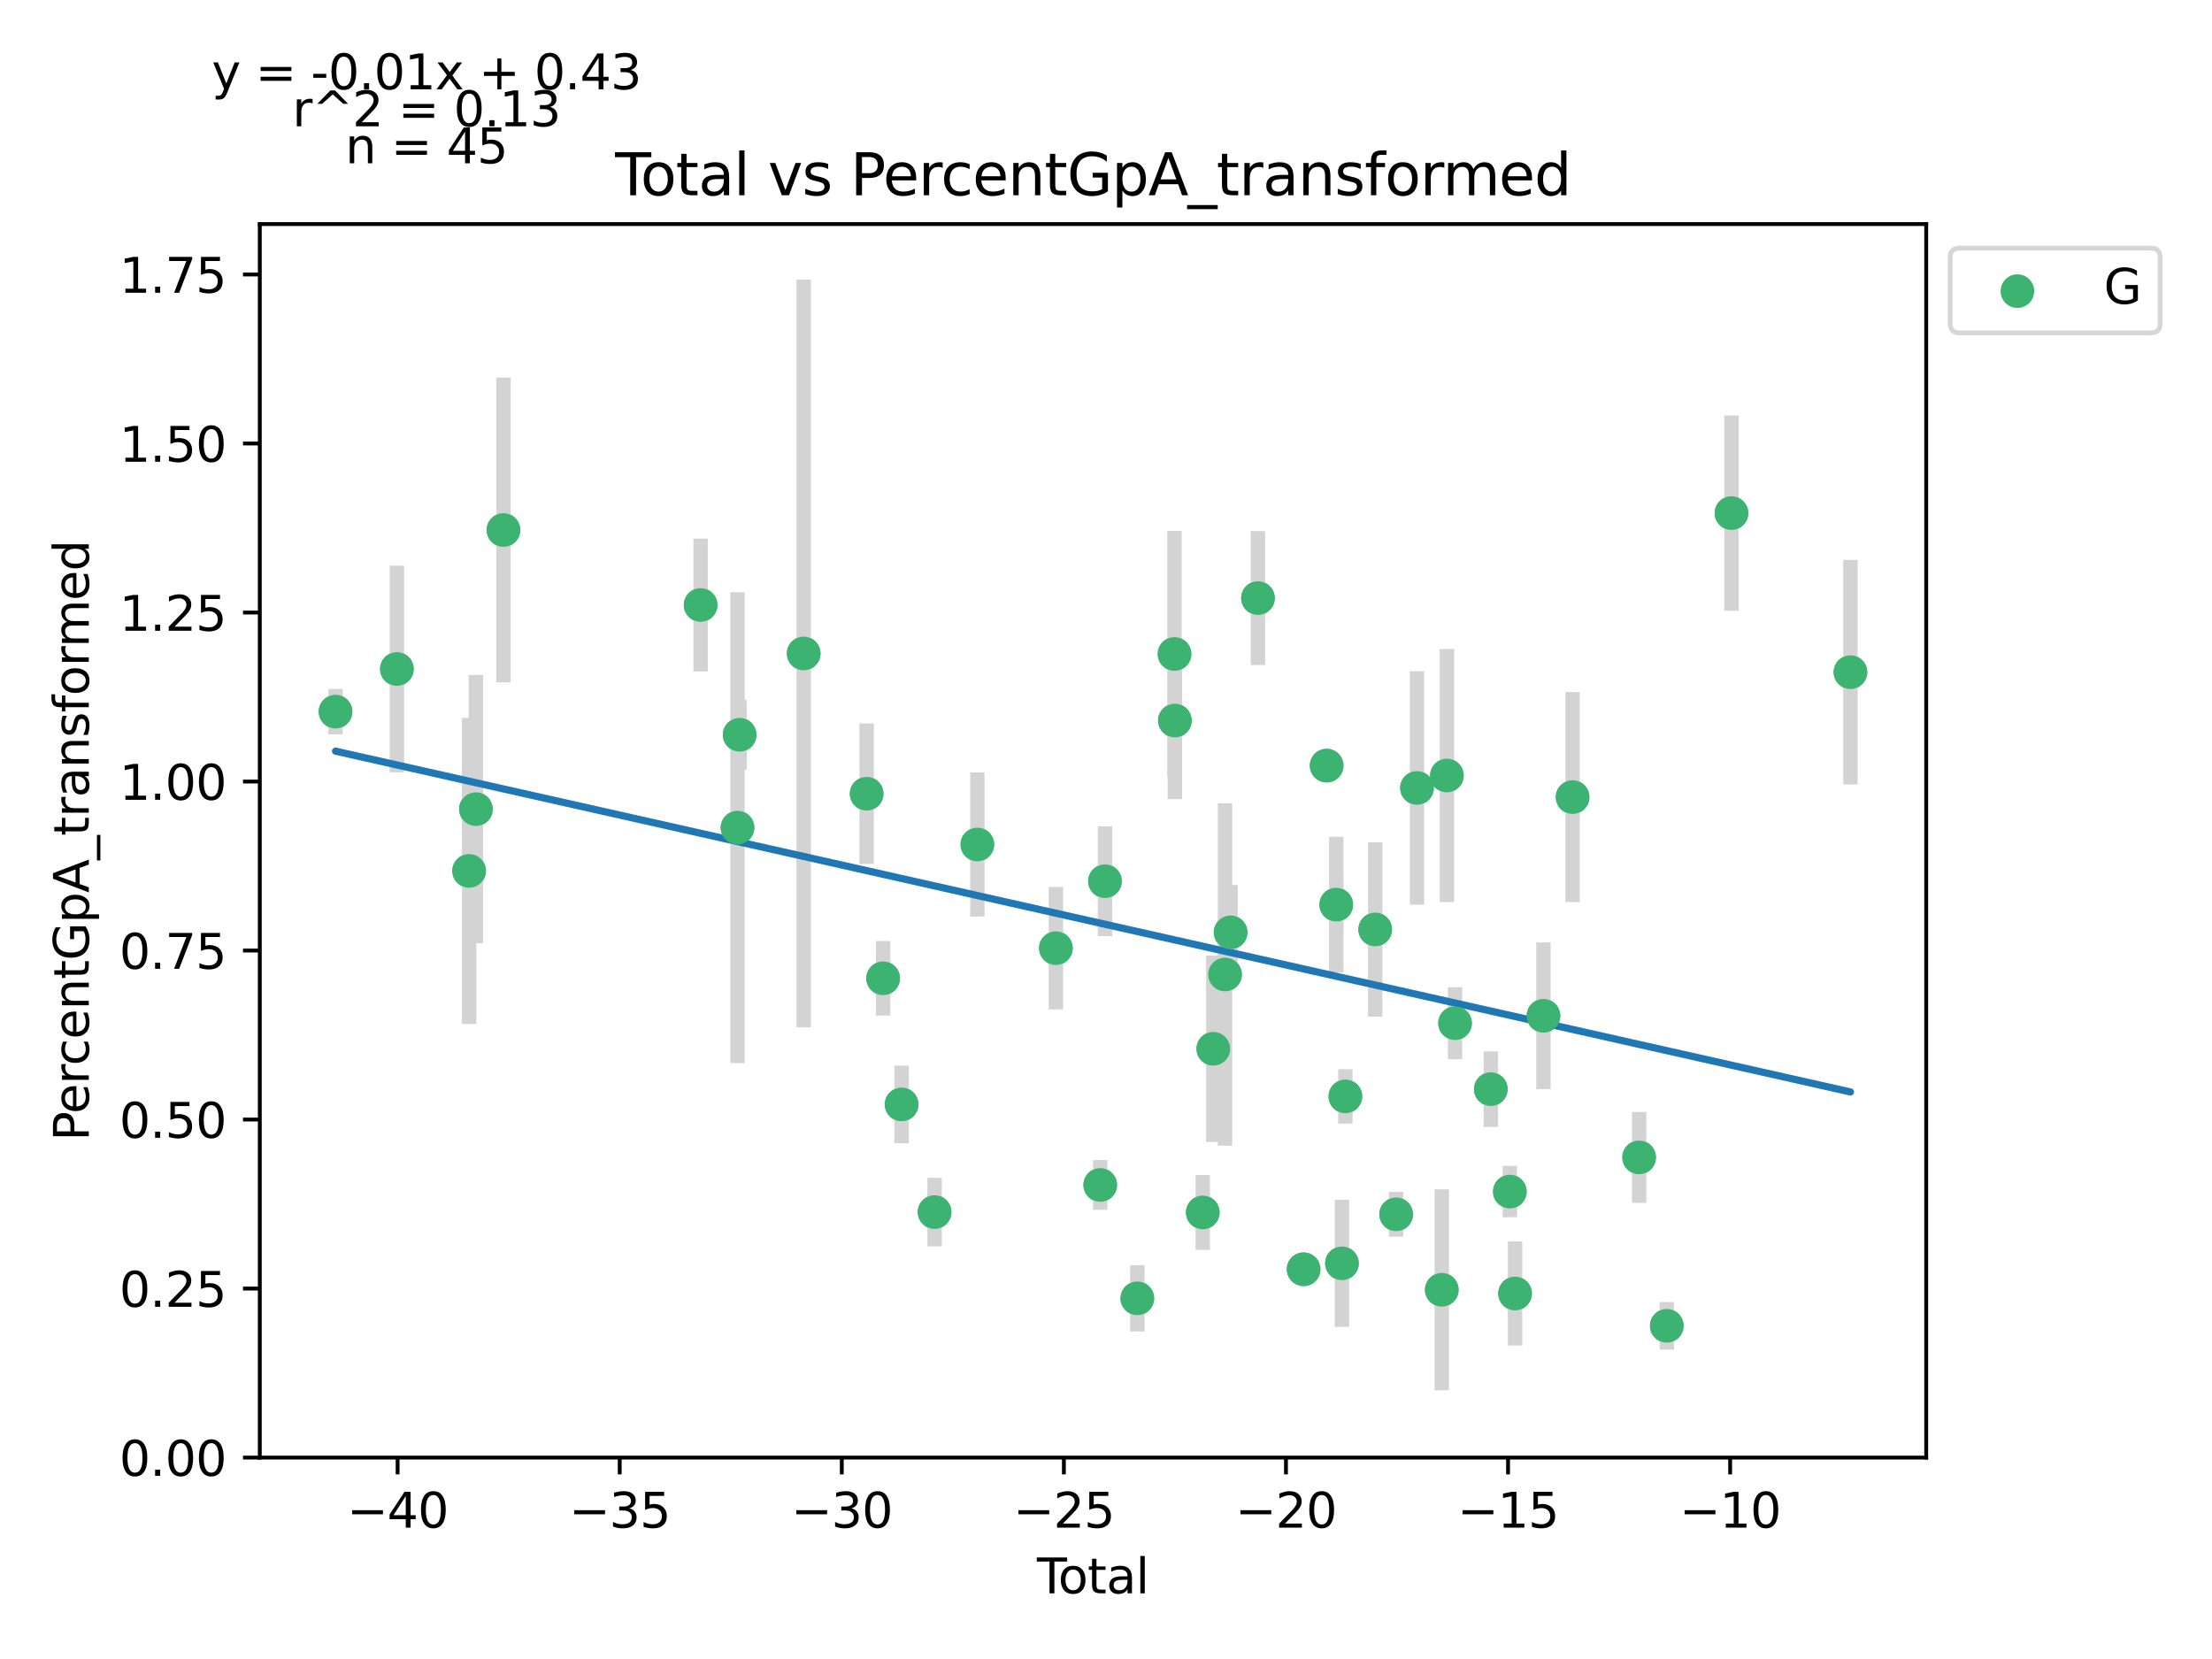 <?xml version="1.0" encoding="utf-8" standalone="no"?>
<!DOCTYPE svg PUBLIC "-//W3C//DTD SVG 1.1//EN"
  "http://www.w3.org/Graphics/SVG/1.1/DTD/svg11.dtd">
<svg xmlns:xlink="http://www.w3.org/1999/xlink" width="460.8pt" height="345.6pt" viewBox="0 0 460.8 345.6" xmlns="http://www.w3.org/2000/svg" version="1.1">
 <defs>
  <style type="text/css">*{stroke-linejoin: round; stroke-linecap: butt}</style>
 </defs>
 <g id="figure_1">
  <g id="patch_1">
   <path d="M 0 345.6 
L 460.8 345.6 
L 460.8 0 
L 0 0 
z
" style="fill: #ffffff"/>
  </g>
  <g id="axes_1">
   <g id="patch_2">
    <path d="M 54.121 303.64 
L 401.26 303.64 
L 401.26 46.676 
L 54.121 46.676 
z
" style="fill: #ffffff"/>
   </g>
   <g id="PathCollection_1">
    <defs>
     <path id="mb7e518c688" d="M 0 3 
C 0.796 3 1.559 2.684 2.121 2.121 
C 2.684 1.559 3 0.796 3 0 
C 3 -0.796 2.684 -1.559 2.121 -2.121 
C 1.559 -2.684 0.796 -3 0 -3 
C -0.796 -3 -1.559 -2.684 -2.121 -2.121 
C -2.684 -1.559 -3 -0.796 -3 0 
C -3 0.796 -2.684 1.559 -2.121 2.121 
C -1.559 2.684 -0.796 3 0 3 
z
" style="stroke: #3cb371"/>
    </defs>
    <g clip-path="url(#p86b0ca8f87)">
     <use xlink:href="#mb7e518c688" x="82.678" y="139.363" style="fill: #3cb371; stroke: #3cb371"/>
     <use xlink:href="#mb7e518c688" x="97.726" y="181.424" style="fill: #3cb371; stroke: #3cb371"/>
     <use xlink:href="#mb7e518c688" x="99.139" y="168.558" style="fill: #3cb371; stroke: #3cb371"/>
     <use xlink:href="#mb7e518c688" x="153.635" y="172.416" style="fill: #3cb371; stroke: #3cb371"/>
     <use xlink:href="#mb7e518c688" x="180.536" y="165.348" style="fill: #3cb371; stroke: #3cb371"/>
     <use xlink:href="#mb7e518c688" x="187.819" y="230.068" style="fill: #3cb371; stroke: #3cb371"/>
     <use xlink:href="#mb7e518c688" x="203.6" y="175.923" style="fill: #3cb371; stroke: #3cb371"/>
     <use xlink:href="#mb7e518c688" x="219.962" y="197.517" style="fill: #3cb371; stroke: #3cb371"/>
     <use xlink:href="#mb7e518c688" x="230.186" y="183.571" style="fill: #3cb371; stroke: #3cb371"/>
     <use xlink:href="#mb7e518c688" x="236.925" y="270.467" style="fill: #3cb371; stroke: #3cb371"/>
     <use xlink:href="#mb7e518c688" x="244.672" y="136.234" style="fill: #3cb371; stroke: #3cb371"/>
     <use xlink:href="#mb7e518c688" x="244.747" y="150.103" style="fill: #3cb371; stroke: #3cb371"/>
     <use xlink:href="#mb7e518c688" x="250.558" y="252.572" style="fill: #3cb371; stroke: #3cb371"/>
     <use xlink:href="#mb7e518c688" x="252.756" y="218.483" style="fill: #3cb371; stroke: #3cb371"/>
     <use xlink:href="#mb7e518c688" x="255.194" y="203.004" style="fill: #3cb371; stroke: #3cb371"/>
     <use xlink:href="#mb7e518c688" x="256.357" y="194.219" style="fill: #3cb371; stroke: #3cb371"/>
     <use xlink:href="#mb7e518c688" x="262.057" y="124.592" style="fill: #3cb371; stroke: #3cb371"/>
     <use xlink:href="#mb7e518c688" x="280.268" y="228.398" style="fill: #3cb371; stroke: #3cb371"/>
     <use xlink:href="#mb7e518c688" x="295.185" y="164.141" style="fill: #3cb371; stroke: #3cb371"/>
     <use xlink:href="#mb7e518c688" x="300.349" y="268.685" style="fill: #3cb371; stroke: #3cb371"/>
     <use xlink:href="#mb7e518c688" x="385.481" y="140.025" style="fill: #3cb371; stroke: #3cb371"/>
     <use xlink:href="#mb7e518c688" x="69.9" y="148.248" style="fill: #3cb371; stroke: #3cb371"/>
     <use xlink:href="#mb7e518c688" x="104.882" y="110.41" style="fill: #3cb371; stroke: #3cb371"/>
     <use xlink:href="#mb7e518c688" x="145.95" y="126.032" style="fill: #3cb371; stroke: #3cb371"/>
     <use xlink:href="#mb7e518c688" x="154.079" y="153.065" style="fill: #3cb371; stroke: #3cb371"/>
     <use xlink:href="#mb7e518c688" x="167.423" y="136.127" style="fill: #3cb371; stroke: #3cb371"/>
     <use xlink:href="#mb7e518c688" x="183.973" y="203.794" style="fill: #3cb371; stroke: #3cb371"/>
     <use xlink:href="#mb7e518c688" x="194.69" y="252.498" style="fill: #3cb371; stroke: #3cb371"/>
     <use xlink:href="#mb7e518c688" x="229.198" y="246.851" style="fill: #3cb371; stroke: #3cb371"/>
     <use xlink:href="#mb7e518c688" x="271.565" y="264.411" style="fill: #3cb371; stroke: #3cb371"/>
     <use xlink:href="#mb7e518c688" x="276.365" y="159.491" style="fill: #3cb371; stroke: #3cb371"/>
     <use xlink:href="#mb7e518c688" x="278.363" y="188.452" style="fill: #3cb371; stroke: #3cb371"/>
     <use xlink:href="#mb7e518c688" x="279.553" y="263.174" style="fill: #3cb371; stroke: #3cb371"/>
     <use xlink:href="#mb7e518c688" x="286.48" y="193.62" style="fill: #3cb371; stroke: #3cb371"/>
     <use xlink:href="#mb7e518c688" x="290.841" y="252.959" style="fill: #3cb371; stroke: #3cb371"/>
     <use xlink:href="#mb7e518c688" x="301.419" y="161.555" style="fill: #3cb371; stroke: #3cb371"/>
     <use xlink:href="#mb7e518c688" x="303.114" y="213.146" style="fill: #3cb371; stroke: #3cb371"/>
     <use xlink:href="#mb7e518c688" x="310.562" y="226.891" style="fill: #3cb371; stroke: #3cb371"/>
     <use xlink:href="#mb7e518c688" x="314.529" y="248.228" style="fill: #3cb371; stroke: #3cb371"/>
     <use xlink:href="#mb7e518c688" x="315.614" y="269.46" style="fill: #3cb371; stroke: #3cb371"/>
     <use xlink:href="#mb7e518c688" x="321.531" y="211.607" style="fill: #3cb371; stroke: #3cb371"/>
     <use xlink:href="#mb7e518c688" x="327.601" y="166.052" style="fill: #3cb371; stroke: #3cb371"/>
     <use xlink:href="#mb7e518c688" x="341.462" y="241.105" style="fill: #3cb371; stroke: #3cb371"/>
     <use xlink:href="#mb7e518c688" x="347.22" y="276.191" style="fill: #3cb371; stroke: #3cb371"/>
     <use xlink:href="#mb7e518c688" x="360.699" y="106.891" style="fill: #3cb371; stroke: #3cb371"/>
    </g>
   </g>
   <g id="matplotlib.axis_1">
    <g id="xtick_1">
     <g id="line2d_1">
      <defs>
       <path id="m363791d7de" d="M 0 0 
L 0 3.5 
" style="stroke: #000000; stroke-width: 0.8"/>
      </defs>
      <g>
       <use xlink:href="#m363791d7de" x="82.83" y="303.64" style="stroke: #000000; stroke-width: 0.8"/>
      </g>
     </g>
     <g id="text_1">
      <!-- −40 -->
      <g transform="translate(72.278 318.238)scale(0.1 -0.1)">
       <defs>
        <path id="DejaVuSans-2212" d="M 678 2272 
L 4684 2272 
L 4684 1741 
L 678 1741 
L 678 2272 
z
" transform="scale(0.016)"/>
        <path id="DejaVuSans-34" d="M 2419 4116 
L 825 1625 
L 2419 1625 
L 2419 4116 
z
M 2253 4666 
L 3047 4666 
L 3047 1625 
L 3713 1625 
L 3713 1100 
L 3047 1100 
L 3047 0 
L 2419 0 
L 2419 1100 
L 313 1100 
L 313 1709 
L 2253 4666 
z
" transform="scale(0.016)"/>
        <path id="DejaVuSans-30" d="M 2034 4250 
Q 1547 4250 1301 3770 
Q 1056 3291 1056 2328 
Q 1056 1369 1301 889 
Q 1547 409 2034 409 
Q 2525 409 2770 889 
Q 3016 1369 3016 2328 
Q 3016 3291 2770 3770 
Q 2525 4250 2034 4250 
z
M 2034 4750 
Q 2819 4750 3233 4129 
Q 3647 3509 3647 2328 
Q 3647 1150 3233 529 
Q 2819 -91 2034 -91 
Q 1250 -91 836 529 
Q 422 1150 422 2328 
Q 422 3509 836 4129 
Q 1250 4750 2034 4750 
z
" transform="scale(0.016)"/>
       </defs>
       <use xlink:href="#DejaVuSans-2212"/>
       <use xlink:href="#DejaVuSans-34" x="83.789"/>
       <use xlink:href="#DejaVuSans-30" x="147.412"/>
      </g>
     </g>
    </g>
    <g id="xtick_2">
     <g id="line2d_2">
      <g>
       <use xlink:href="#m363791d7de" x="129.095" y="303.64" style="stroke: #000000; stroke-width: 0.8"/>
      </g>
     </g>
     <g id="text_2">
      <!-- −35 -->
      <g transform="translate(118.543 318.238)scale(0.1 -0.1)">
       <defs>
        <path id="DejaVuSans-33" d="M 2597 2516 
Q 3050 2419 3304 2112 
Q 3559 1806 3559 1356 
Q 3559 666 3084 287 
Q 2609 -91 1734 -91 
Q 1441 -91 1130 -33 
Q 819 25 488 141 
L 488 750 
Q 750 597 1062 519 
Q 1375 441 1716 441 
Q 2309 441 2620 675 
Q 2931 909 2931 1356 
Q 2931 1769 2642 2001 
Q 2353 2234 1838 2234 
L 1294 2234 
L 1294 2753 
L 1863 2753 
Q 2328 2753 2575 2939 
Q 2822 3125 2822 3475 
Q 2822 3834 2567 4026 
Q 2313 4219 1838 4219 
Q 1578 4219 1281 4162 
Q 984 4106 628 3988 
L 628 4550 
Q 988 4650 1302 4700 
Q 1616 4750 1894 4750 
Q 2613 4750 3031 4423 
Q 3450 4097 3450 3541 
Q 3450 3153 3228 2886 
Q 3006 2619 2597 2516 
z
" transform="scale(0.016)"/>
        <path id="DejaVuSans-35" d="M 691 4666 
L 3169 4666 
L 3169 4134 
L 1269 4134 
L 1269 2991 
Q 1406 3038 1543 3061 
Q 1681 3084 1819 3084 
Q 2600 3084 3056 2656 
Q 3513 2228 3513 1497 
Q 3513 744 3044 326 
Q 2575 -91 1722 -91 
Q 1428 -91 1123 -41 
Q 819 9 494 109 
L 494 744 
Q 775 591 1075 516 
Q 1375 441 1709 441 
Q 2250 441 2565 725 
Q 2881 1009 2881 1497 
Q 2881 1984 2565 2268 
Q 2250 2553 1709 2553 
Q 1456 2553 1204 2497 
Q 953 2441 691 2322 
L 691 4666 
z
" transform="scale(0.016)"/>
       </defs>
       <use xlink:href="#DejaVuSans-2212"/>
       <use xlink:href="#DejaVuSans-33" x="83.789"/>
       <use xlink:href="#DejaVuSans-35" x="147.412"/>
      </g>
     </g>
    </g>
    <g id="xtick_3">
     <g id="line2d_3">
      <g>
       <use xlink:href="#m363791d7de" x="175.359" y="303.64" style="stroke: #000000; stroke-width: 0.8"/>
      </g>
     </g>
     <g id="text_3">
      <!-- −30 -->
      <g transform="translate(164.807 318.238)scale(0.1 -0.1)">
       <use xlink:href="#DejaVuSans-2212"/>
       <use xlink:href="#DejaVuSans-33" x="83.789"/>
       <use xlink:href="#DejaVuSans-30" x="147.412"/>
      </g>
     </g>
    </g>
    <g id="xtick_4">
     <g id="line2d_4">
      <g>
       <use xlink:href="#m363791d7de" x="221.624" y="303.64" style="stroke: #000000; stroke-width: 0.8"/>
      </g>
     </g>
     <g id="text_4">
      <!-- −25 -->
      <g transform="translate(211.072 318.238)scale(0.1 -0.1)">
       <defs>
        <path id="DejaVuSans-32" d="M 1228 531 
L 3431 531 
L 3431 0 
L 469 0 
L 469 531 
Q 828 903 1448 1529 
Q 2069 2156 2228 2338 
Q 2531 2678 2651 2914 
Q 2772 3150 2772 3378 
Q 2772 3750 2511 3984 
Q 2250 4219 1831 4219 
Q 1534 4219 1204 4116 
Q 875 4013 500 3803 
L 500 4441 
Q 881 4594 1212 4672 
Q 1544 4750 1819 4750 
Q 2544 4750 2975 4387 
Q 3406 4025 3406 3419 
Q 3406 3131 3298 2873 
Q 3191 2616 2906 2266 
Q 2828 2175 2409 1742 
Q 1991 1309 1228 531 
z
" transform="scale(0.016)"/>
       </defs>
       <use xlink:href="#DejaVuSans-2212"/>
       <use xlink:href="#DejaVuSans-32" x="83.789"/>
       <use xlink:href="#DejaVuSans-35" x="147.412"/>
      </g>
     </g>
    </g>
    <g id="xtick_5">
     <g id="line2d_5">
      <g>
       <use xlink:href="#m363791d7de" x="267.889" y="303.64" style="stroke: #000000; stroke-width: 0.8"/>
      </g>
     </g>
     <g id="text_5">
      <!-- −20 -->
      <g transform="translate(257.336 318.238)scale(0.1 -0.1)">
       <use xlink:href="#DejaVuSans-2212"/>
       <use xlink:href="#DejaVuSans-32" x="83.789"/>
       <use xlink:href="#DejaVuSans-30" x="147.412"/>
      </g>
     </g>
    </g>
    <g id="xtick_6">
     <g id="line2d_6">
      <g>
       <use xlink:href="#m363791d7de" x="314.153" y="303.64" style="stroke: #000000; stroke-width: 0.8"/>
      </g>
     </g>
     <g id="text_6">
      <!-- −15 -->
      <g transform="translate(303.601 318.238)scale(0.1 -0.1)">
       <defs>
        <path id="DejaVuSans-31" d="M 794 531 
L 1825 531 
L 1825 4091 
L 703 3866 
L 703 4441 
L 1819 4666 
L 2450 4666 
L 2450 531 
L 3481 531 
L 3481 0 
L 794 0 
L 794 531 
z
" transform="scale(0.016)"/>
       </defs>
       <use xlink:href="#DejaVuSans-2212"/>
       <use xlink:href="#DejaVuSans-31" x="83.789"/>
       <use xlink:href="#DejaVuSans-35" x="147.412"/>
      </g>
     </g>
    </g>
    <g id="xtick_7">
     <g id="line2d_7">
      <g>
       <use xlink:href="#m363791d7de" x="360.418" y="303.64" style="stroke: #000000; stroke-width: 0.8"/>
      </g>
     </g>
     <g id="text_7">
      <!-- −10 -->
      <g transform="translate(349.865 318.238)scale(0.1 -0.1)">
       <use xlink:href="#DejaVuSans-2212"/>
       <use xlink:href="#DejaVuSans-31" x="83.789"/>
       <use xlink:href="#DejaVuSans-30" x="147.412"/>
      </g>
     </g>
    </g>
    <g id="text_8">
     <!-- Total -->
     <g transform="translate(216.014 331.917)scale(0.1 -0.1)">
      <defs>
       <path id="DejaVuSans-54" d="M -19 4666 
L 3928 4666 
L 3928 4134 
L 2272 4134 
L 2272 0 
L 1638 0 
L 1638 4134 
L -19 4134 
L -19 4666 
z
" transform="scale(0.016)"/>
       <path id="DejaVuSans-6f" d="M 1959 3097 
Q 1497 3097 1228 2736 
Q 959 2375 959 1747 
Q 959 1119 1226 758 
Q 1494 397 1959 397 
Q 2419 397 2687 759 
Q 2956 1122 2956 1747 
Q 2956 2369 2687 2733 
Q 2419 3097 1959 3097 
z
M 1959 3584 
Q 2709 3584 3137 3096 
Q 3566 2609 3566 1747 
Q 3566 888 3137 398 
Q 2709 -91 1959 -91 
Q 1206 -91 779 398 
Q 353 888 353 1747 
Q 353 2609 779 3096 
Q 1206 3584 1959 3584 
z
" transform="scale(0.016)"/>
       <path id="DejaVuSans-74" d="M 1172 4494 
L 1172 3500 
L 2356 3500 
L 2356 3053 
L 1172 3053 
L 1172 1153 
Q 1172 725 1289 603 
Q 1406 481 1766 481 
L 2356 481 
L 2356 0 
L 1766 0 
Q 1100 0 847 248 
Q 594 497 594 1153 
L 594 3053 
L 172 3053 
L 172 3500 
L 594 3500 
L 594 4494 
L 1172 4494 
z
" transform="scale(0.016)"/>
       <path id="DejaVuSans-61" d="M 2194 1759 
Q 1497 1759 1228 1600 
Q 959 1441 959 1056 
Q 959 750 1161 570 
Q 1363 391 1709 391 
Q 2188 391 2477 730 
Q 2766 1069 2766 1631 
L 2766 1759 
L 2194 1759 
z
M 3341 1997 
L 3341 0 
L 2766 0 
L 2766 531 
Q 2569 213 2275 61 
Q 1981 -91 1556 -91 
Q 1019 -91 701 211 
Q 384 513 384 1019 
Q 384 1609 779 1909 
Q 1175 2209 1959 2209 
L 2766 2209 
L 2766 2266 
Q 2766 2663 2505 2880 
Q 2244 3097 1772 3097 
Q 1472 3097 1187 3025 
Q 903 2953 641 2809 
L 641 3341 
Q 956 3463 1253 3523 
Q 1550 3584 1831 3584 
Q 2591 3584 2966 3190 
Q 3341 2797 3341 1997 
z
" transform="scale(0.016)"/>
       <path id="DejaVuSans-6c" d="M 603 4863 
L 1178 4863 
L 1178 0 
L 603 0 
L 603 4863 
z
" transform="scale(0.016)"/>
      </defs>
      <use xlink:href="#DejaVuSans-54"/>
      <use xlink:href="#DejaVuSans-6f" x="44.084"/>
      <use xlink:href="#DejaVuSans-74" x="105.266"/>
      <use xlink:href="#DejaVuSans-61" x="144.475"/>
      <use xlink:href="#DejaVuSans-6c" x="205.754"/>
     </g>
    </g>
   </g>
   <g id="matplotlib.axis_2">
    <g id="ytick_1">
     <g id="line2d_8">
      <defs>
       <path id="m18cce417d1" d="M 0 0 
L -3.5 0 
" style="stroke: #000000; stroke-width: 0.8"/>
      </defs>
      <g>
       <use xlink:href="#m18cce417d1" x="54.121" y="303.64" style="stroke: #000000; stroke-width: 0.8"/>
      </g>
     </g>
     <g id="text_9">
      <!-- 0.00 -->
      <g transform="translate(24.856 307.439)scale(0.1 -0.1)">
       <defs>
        <path id="DejaVuSans-2e" d="M 684 794 
L 1344 794 
L 1344 0 
L 684 0 
L 684 794 
z
" transform="scale(0.016)"/>
       </defs>
       <use xlink:href="#DejaVuSans-30"/>
       <use xlink:href="#DejaVuSans-2e" x="63.623"/>
       <use xlink:href="#DejaVuSans-30" x="95.41"/>
       <use xlink:href="#DejaVuSans-30" x="159.033"/>
      </g>
     </g>
    </g>
    <g id="ytick_2">
     <g id="line2d_9">
      <g>
       <use xlink:href="#m18cce417d1" x="54.121" y="268.432" style="stroke: #000000; stroke-width: 0.8"/>
      </g>
     </g>
     <g id="text_10">
      <!-- 0.25 -->
      <g transform="translate(24.856 272.231)scale(0.1 -0.1)">
       <use xlink:href="#DejaVuSans-30"/>
       <use xlink:href="#DejaVuSans-2e" x="63.623"/>
       <use xlink:href="#DejaVuSans-32" x="95.41"/>
       <use xlink:href="#DejaVuSans-35" x="159.033"/>
      </g>
     </g>
    </g>
    <g id="ytick_3">
     <g id="line2d_10">
      <g>
       <use xlink:href="#m18cce417d1" x="54.121" y="233.224" style="stroke: #000000; stroke-width: 0.8"/>
      </g>
     </g>
     <g id="text_11">
      <!-- 0.50 -->
      <g transform="translate(24.856 237.023)scale(0.1 -0.1)">
       <use xlink:href="#DejaVuSans-30"/>
       <use xlink:href="#DejaVuSans-2e" x="63.623"/>
       <use xlink:href="#DejaVuSans-35" x="95.41"/>
       <use xlink:href="#DejaVuSans-30" x="159.033"/>
      </g>
     </g>
    </g>
    <g id="ytick_4">
     <g id="line2d_11">
      <g>
       <use xlink:href="#m18cce417d1" x="54.121" y="198.016" style="stroke: #000000; stroke-width: 0.8"/>
      </g>
     </g>
     <g id="text_12">
      <!-- 0.75 -->
      <g transform="translate(24.856 201.815)scale(0.1 -0.1)">
       <defs>
        <path id="DejaVuSans-37" d="M 525 4666 
L 3525 4666 
L 3525 4397 
L 1831 0 
L 1172 0 
L 2766 4134 
L 525 4134 
L 525 4666 
z
" transform="scale(0.016)"/>
       </defs>
       <use xlink:href="#DejaVuSans-30"/>
       <use xlink:href="#DejaVuSans-2e" x="63.623"/>
       <use xlink:href="#DejaVuSans-37" x="95.41"/>
       <use xlink:href="#DejaVuSans-35" x="159.033"/>
      </g>
     </g>
    </g>
    <g id="ytick_5">
     <g id="line2d_12">
      <g>
       <use xlink:href="#m18cce417d1" x="54.121" y="162.808" style="stroke: #000000; stroke-width: 0.8"/>
      </g>
     </g>
     <g id="text_13">
      <!-- 1.00 -->
      <g transform="translate(24.856 166.607)scale(0.1 -0.1)">
       <use xlink:href="#DejaVuSans-31"/>
       <use xlink:href="#DejaVuSans-2e" x="63.623"/>
       <use xlink:href="#DejaVuSans-30" x="95.41"/>
       <use xlink:href="#DejaVuSans-30" x="159.033"/>
      </g>
     </g>
    </g>
    <g id="ytick_6">
     <g id="line2d_13">
      <g>
       <use xlink:href="#m18cce417d1" x="54.121" y="127.6" style="stroke: #000000; stroke-width: 0.8"/>
      </g>
     </g>
     <g id="text_14">
      <!-- 1.25 -->
      <g transform="translate(24.856 131.399)scale(0.1 -0.1)">
       <use xlink:href="#DejaVuSans-31"/>
       <use xlink:href="#DejaVuSans-2e" x="63.623"/>
       <use xlink:href="#DejaVuSans-32" x="95.41"/>
       <use xlink:href="#DejaVuSans-35" x="159.033"/>
      </g>
     </g>
    </g>
    <g id="ytick_7">
     <g id="line2d_14">
      <g>
       <use xlink:href="#m18cce417d1" x="54.121" y="92.392" style="stroke: #000000; stroke-width: 0.8"/>
      </g>
     </g>
     <g id="text_15">
      <!-- 1.50 -->
      <g transform="translate(24.856 96.191)scale(0.1 -0.1)">
       <use xlink:href="#DejaVuSans-31"/>
       <use xlink:href="#DejaVuSans-2e" x="63.623"/>
       <use xlink:href="#DejaVuSans-35" x="95.41"/>
       <use xlink:href="#DejaVuSans-30" x="159.033"/>
      </g>
     </g>
    </g>
    <g id="ytick_8">
     <g id="line2d_15">
      <g>
       <use xlink:href="#m18cce417d1" x="54.121" y="57.184" style="stroke: #000000; stroke-width: 0.8"/>
      </g>
     </g>
     <g id="text_16">
      <!-- 1.75 -->
      <g transform="translate(24.856 60.983)scale(0.1 -0.1)">
       <use xlink:href="#DejaVuSans-31"/>
       <use xlink:href="#DejaVuSans-2e" x="63.623"/>
       <use xlink:href="#DejaVuSans-37" x="95.41"/>
       <use xlink:href="#DejaVuSans-35" x="159.033"/>
      </g>
     </g>
    </g>
    <g id="text_17">
     <!-- PercentGpA_transformed -->
     <g transform="translate(18.498 237.696)rotate(-90)scale(0.1 -0.1)">
      <defs>
       <path id="DejaVuSans-50" d="M 1259 4147 
L 1259 2394 
L 2053 2394 
Q 2494 2394 2734 2622 
Q 2975 2850 2975 3272 
Q 2975 3691 2734 3919 
Q 2494 4147 2053 4147 
L 1259 4147 
z
M 628 4666 
L 2053 4666 
Q 2838 4666 3239 4311 
Q 3641 3956 3641 3272 
Q 3641 2581 3239 2228 
Q 2838 1875 2053 1875 
L 1259 1875 
L 1259 0 
L 628 0 
L 628 4666 
z
" transform="scale(0.016)"/>
       <path id="DejaVuSans-65" d="M 3597 1894 
L 3597 1613 
L 953 1613 
Q 991 1019 1311 708 
Q 1631 397 2203 397 
Q 2534 397 2845 478 
Q 3156 559 3463 722 
L 3463 178 
Q 3153 47 2828 -22 
Q 2503 -91 2169 -91 
Q 1331 -91 842 396 
Q 353 884 353 1716 
Q 353 2575 817 3079 
Q 1281 3584 2069 3584 
Q 2775 3584 3186 3129 
Q 3597 2675 3597 1894 
z
M 3022 2063 
Q 3016 2534 2758 2815 
Q 2500 3097 2075 3097 
Q 1594 3097 1305 2825 
Q 1016 2553 972 2059 
L 3022 2063 
z
" transform="scale(0.016)"/>
       <path id="DejaVuSans-72" d="M 2631 2963 
Q 2534 3019 2420 3045 
Q 2306 3072 2169 3072 
Q 1681 3072 1420 2755 
Q 1159 2438 1159 1844 
L 1159 0 
L 581 0 
L 581 3500 
L 1159 3500 
L 1159 2956 
Q 1341 3275 1631 3429 
Q 1922 3584 2338 3584 
Q 2397 3584 2469 3576 
Q 2541 3569 2628 3553 
L 2631 2963 
z
" transform="scale(0.016)"/>
       <path id="DejaVuSans-63" d="M 3122 3366 
L 3122 2828 
Q 2878 2963 2633 3030 
Q 2388 3097 2138 3097 
Q 1578 3097 1268 2742 
Q 959 2388 959 1747 
Q 959 1106 1268 751 
Q 1578 397 2138 397 
Q 2388 397 2633 464 
Q 2878 531 3122 666 
L 3122 134 
Q 2881 22 2623 -34 
Q 2366 -91 2075 -91 
Q 1284 -91 818 406 
Q 353 903 353 1747 
Q 353 2603 823 3093 
Q 1294 3584 2113 3584 
Q 2378 3584 2631 3529 
Q 2884 3475 3122 3366 
z
" transform="scale(0.016)"/>
       <path id="DejaVuSans-6e" d="M 3513 2113 
L 3513 0 
L 2938 0 
L 2938 2094 
Q 2938 2591 2744 2837 
Q 2550 3084 2163 3084 
Q 1697 3084 1428 2787 
Q 1159 2491 1159 1978 
L 1159 0 
L 581 0 
L 581 3500 
L 1159 3500 
L 1159 2956 
Q 1366 3272 1645 3428 
Q 1925 3584 2291 3584 
Q 2894 3584 3203 3211 
Q 3513 2838 3513 2113 
z
" transform="scale(0.016)"/>
       <path id="DejaVuSans-47" d="M 3809 666 
L 3809 1919 
L 2778 1919 
L 2778 2438 
L 4434 2438 
L 4434 434 
Q 4069 175 3628 42 
Q 3188 -91 2688 -91 
Q 1594 -91 976 548 
Q 359 1188 359 2328 
Q 359 3472 976 4111 
Q 1594 4750 2688 4750 
Q 3144 4750 3555 4637 
Q 3966 4525 4313 4306 
L 4313 3634 
Q 3963 3931 3569 4081 
Q 3175 4231 2741 4231 
Q 1884 4231 1454 3753 
Q 1025 3275 1025 2328 
Q 1025 1384 1454 906 
Q 1884 428 2741 428 
Q 3075 428 3337 486 
Q 3600 544 3809 666 
z
" transform="scale(0.016)"/>
       <path id="DejaVuSans-70" d="M 1159 525 
L 1159 -1331 
L 581 -1331 
L 581 3500 
L 1159 3500 
L 1159 2969 
Q 1341 3281 1617 3432 
Q 1894 3584 2278 3584 
Q 2916 3584 3314 3078 
Q 3713 2572 3713 1747 
Q 3713 922 3314 415 
Q 2916 -91 2278 -91 
Q 1894 -91 1617 61 
Q 1341 213 1159 525 
z
M 3116 1747 
Q 3116 2381 2855 2742 
Q 2594 3103 2138 3103 
Q 1681 3103 1420 2742 
Q 1159 2381 1159 1747 
Q 1159 1113 1420 752 
Q 1681 391 2138 391 
Q 2594 391 2855 752 
Q 3116 1113 3116 1747 
z
" transform="scale(0.016)"/>
       <path id="DejaVuSans-41" d="M 2188 4044 
L 1331 1722 
L 3047 1722 
L 2188 4044 
z
M 1831 4666 
L 2547 4666 
L 4325 0 
L 3669 0 
L 3244 1197 
L 1141 1197 
L 716 0 
L 50 0 
L 1831 4666 
z
" transform="scale(0.016)"/>
       <path id="DejaVuSans-5f" d="M 3263 -1063 
L 3263 -1509 
L -63 -1509 
L -63 -1063 
L 3263 -1063 
z
" transform="scale(0.016)"/>
       <path id="DejaVuSans-73" d="M 2834 3397 
L 2834 2853 
Q 2591 2978 2328 3040 
Q 2066 3103 1784 3103 
Q 1356 3103 1142 2972 
Q 928 2841 928 2578 
Q 928 2378 1081 2264 
Q 1234 2150 1697 2047 
L 1894 2003 
Q 2506 1872 2764 1633 
Q 3022 1394 3022 966 
Q 3022 478 2636 193 
Q 2250 -91 1575 -91 
Q 1294 -91 989 -36 
Q 684 19 347 128 
L 347 722 
Q 666 556 975 473 
Q 1284 391 1588 391 
Q 1994 391 2212 530 
Q 2431 669 2431 922 
Q 2431 1156 2273 1281 
Q 2116 1406 1581 1522 
L 1381 1569 
Q 847 1681 609 1914 
Q 372 2147 372 2553 
Q 372 3047 722 3315 
Q 1072 3584 1716 3584 
Q 2034 3584 2315 3537 
Q 2597 3491 2834 3397 
z
" transform="scale(0.016)"/>
       <path id="DejaVuSans-66" d="M 2375 4863 
L 2375 4384 
L 1825 4384 
Q 1516 4384 1395 4259 
Q 1275 4134 1275 3809 
L 1275 3500 
L 2222 3500 
L 2222 3053 
L 1275 3053 
L 1275 0 
L 697 0 
L 697 3053 
L 147 3053 
L 147 3500 
L 697 3500 
L 697 3744 
Q 697 4328 969 4595 
Q 1241 4863 1831 4863 
L 2375 4863 
z
" transform="scale(0.016)"/>
       <path id="DejaVuSans-6d" d="M 3328 2828 
Q 3544 3216 3844 3400 
Q 4144 3584 4550 3584 
Q 5097 3584 5394 3201 
Q 5691 2819 5691 2113 
L 5691 0 
L 5113 0 
L 5113 2094 
Q 5113 2597 4934 2840 
Q 4756 3084 4391 3084 
Q 3944 3084 3684 2787 
Q 3425 2491 3425 1978 
L 3425 0 
L 2847 0 
L 2847 2094 
Q 2847 2600 2669 2842 
Q 2491 3084 2119 3084 
Q 1678 3084 1418 2786 
Q 1159 2488 1159 1978 
L 1159 0 
L 581 0 
L 581 3500 
L 1159 3500 
L 1159 2956 
Q 1356 3278 1631 3431 
Q 1906 3584 2284 3584 
Q 2666 3584 2933 3390 
Q 3200 3197 3328 2828 
z
" transform="scale(0.016)"/>
       <path id="DejaVuSans-64" d="M 2906 2969 
L 2906 4863 
L 3481 4863 
L 3481 0 
L 2906 0 
L 2906 525 
Q 2725 213 2448 61 
Q 2172 -91 1784 -91 
Q 1150 -91 751 415 
Q 353 922 353 1747 
Q 353 2572 751 3078 
Q 1150 3584 1784 3584 
Q 2172 3584 2448 3432 
Q 2725 3281 2906 2969 
z
M 947 1747 
Q 947 1113 1208 752 
Q 1469 391 1925 391 
Q 2381 391 2643 752 
Q 2906 1113 2906 1747 
Q 2906 2381 2643 2742 
Q 2381 3103 1925 3103 
Q 1469 3103 1208 2742 
Q 947 2381 947 1747 
z
" transform="scale(0.016)"/>
      </defs>
      <use xlink:href="#DejaVuSans-50"/>
      <use xlink:href="#DejaVuSans-65" x="56.678"/>
      <use xlink:href="#DejaVuSans-72" x="118.201"/>
      <use xlink:href="#DejaVuSans-63" x="157.064"/>
      <use xlink:href="#DejaVuSans-65" x="212.045"/>
      <use xlink:href="#DejaVuSans-6e" x="273.568"/>
      <use xlink:href="#DejaVuSans-74" x="336.947"/>
      <use xlink:href="#DejaVuSans-47" x="376.156"/>
      <use xlink:href="#DejaVuSans-70" x="453.646"/>
      <use xlink:href="#DejaVuSans-41" x="517.123"/>
      <use xlink:href="#DejaVuSans-5f" x="585.531"/>
      <use xlink:href="#DejaVuSans-74" x="635.531"/>
      <use xlink:href="#DejaVuSans-72" x="674.74"/>
      <use xlink:href="#DejaVuSans-61" x="715.854"/>
      <use xlink:href="#DejaVuSans-6e" x="777.133"/>
      <use xlink:href="#DejaVuSans-73" x="840.512"/>
      <use xlink:href="#DejaVuSans-66" x="892.611"/>
      <use xlink:href="#DejaVuSans-6f" x="927.816"/>
      <use xlink:href="#DejaVuSans-72" x="988.998"/>
      <use xlink:href="#DejaVuSans-6d" x="1028.361"/>
      <use xlink:href="#DejaVuSans-65" x="1125.773"/>
      <use xlink:href="#DejaVuSans-64" x="1187.297"/>
     </g>
    </g>
   </g>
   <g id="LineCollection_1">
    <path d="M 82.678 160.894 
L 82.678 117.832 
" clip-path="url(#p86b0ca8f87)" style="fill: none; stroke: #d3d3d3; stroke-width: 3"/>
    <path d="M 97.726 213.308 
L 97.726 149.539 
" clip-path="url(#p86b0ca8f87)" style="fill: none; stroke: #d3d3d3; stroke-width: 3"/>
    <path d="M 99.139 196.489 
L 99.139 140.627 
" clip-path="url(#p86b0ca8f87)" style="fill: none; stroke: #d3d3d3; stroke-width: 3"/>
    <path d="M 153.635 221.466 
L 153.635 123.366 
" clip-path="url(#p86b0ca8f87)" style="fill: none; stroke: #d3d3d3; stroke-width: 3"/>
    <path d="M 180.536 179.987 
L 180.536 150.709 
" clip-path="url(#p86b0ca8f87)" style="fill: none; stroke: #d3d3d3; stroke-width: 3"/>
    <path d="M 187.819 238.16 
L 187.819 221.977 
" clip-path="url(#p86b0ca8f87)" style="fill: none; stroke: #d3d3d3; stroke-width: 3"/>
    <path d="M 203.6 190.941 
L 203.6 160.906 
" clip-path="url(#p86b0ca8f87)" style="fill: none; stroke: #d3d3d3; stroke-width: 3"/>
    <path d="M 219.962 210.273 
L 219.962 184.762 
" clip-path="url(#p86b0ca8f87)" style="fill: none; stroke: #d3d3d3; stroke-width: 3"/>
    <path d="M 230.186 195.011 
L 230.186 172.131 
" clip-path="url(#p86b0ca8f87)" style="fill: none; stroke: #d3d3d3; stroke-width: 3"/>
    <path d="M 236.925 277.375 
L 236.925 263.559 
" clip-path="url(#p86b0ca8f87)" style="fill: none; stroke: #d3d3d3; stroke-width: 3"/>
    <path d="M 244.672 161.87 
L 244.672 110.597 
" clip-path="url(#p86b0ca8f87)" style="fill: none; stroke: #d3d3d3; stroke-width: 3"/>
    <path d="M 244.747 166.468 
L 244.747 133.737 
" clip-path="url(#p86b0ca8f87)" style="fill: none; stroke: #d3d3d3; stroke-width: 3"/>
    <path d="M 250.558 260.369 
L 250.558 244.776 
" clip-path="url(#p86b0ca8f87)" style="fill: none; stroke: #d3d3d3; stroke-width: 3"/>
    <path d="M 252.756 237.898 
L 252.756 199.068 
" clip-path="url(#p86b0ca8f87)" style="fill: none; stroke: #d3d3d3; stroke-width: 3"/>
    <path d="M 255.194 238.665 
L 255.194 167.342 
" clip-path="url(#p86b0ca8f87)" style="fill: none; stroke: #d3d3d3; stroke-width: 3"/>
    <path d="M 256.357 204.075 
L 256.357 184.362 
" clip-path="url(#p86b0ca8f87)" style="fill: none; stroke: #d3d3d3; stroke-width: 3"/>
    <path d="M 262.057 138.55 
L 262.057 110.633 
" clip-path="url(#p86b0ca8f87)" style="fill: none; stroke: #d3d3d3; stroke-width: 3"/>
    <path d="M 280.268 234.065 
L 280.268 222.731 
" clip-path="url(#p86b0ca8f87)" style="fill: none; stroke: #d3d3d3; stroke-width: 3"/>
    <path d="M 295.185 188.462 
L 295.185 139.82 
" clip-path="url(#p86b0ca8f87)" style="fill: none; stroke: #d3d3d3; stroke-width: 3"/>
    <path d="M 300.349 289.612 
L 300.349 247.758 
" clip-path="url(#p86b0ca8f87)" style="fill: none; stroke: #d3d3d3; stroke-width: 3"/>
    <path d="M 385.481 163.416 
L 385.481 116.634 
" clip-path="url(#p86b0ca8f87)" style="fill: none; stroke: #d3d3d3; stroke-width: 3"/>
    <path d="M 69.9 152.987 
L 69.9 143.509 
" clip-path="url(#p86b0ca8f87)" style="fill: none; stroke: #d3d3d3; stroke-width: 3"/>
    <path d="M 104.882 142.149 
L 104.882 78.67 
" clip-path="url(#p86b0ca8f87)" style="fill: none; stroke: #d3d3d3; stroke-width: 3"/>
    <path d="M 145.95 139.867 
L 145.95 112.197 
" clip-path="url(#p86b0ca8f87)" style="fill: none; stroke: #d3d3d3; stroke-width: 3"/>
    <path d="M 154.079 160.321 
L 154.079 145.809 
" clip-path="url(#p86b0ca8f87)" style="fill: none; stroke: #d3d3d3; stroke-width: 3"/>
    <path d="M 167.423 214.01 
L 167.423 58.244 
" clip-path="url(#p86b0ca8f87)" style="fill: none; stroke: #d3d3d3; stroke-width: 3"/>
    <path d="M 183.973 211.56 
L 183.973 196.028 
" clip-path="url(#p86b0ca8f87)" style="fill: none; stroke: #d3d3d3; stroke-width: 3"/>
    <path d="M 194.69 259.641 
L 194.69 245.355 
" clip-path="url(#p86b0ca8f87)" style="fill: none; stroke: #d3d3d3; stroke-width: 3"/>
    <path d="M 229.198 252.043 
L 229.198 241.658 
" clip-path="url(#p86b0ca8f87)" style="fill: none; stroke: #d3d3d3; stroke-width: 3"/>
    <path d="M 271.565 265.303 
L 271.565 263.518 
" clip-path="url(#p86b0ca8f87)" style="fill: none; stroke: #d3d3d3; stroke-width: 3"/>
    <path d="M 276.365 161.605 
L 276.365 157.377 
" clip-path="url(#p86b0ca8f87)" style="fill: none; stroke: #d3d3d3; stroke-width: 3"/>
    <path d="M 278.363 202.588 
L 278.363 174.316 
" clip-path="url(#p86b0ca8f87)" style="fill: none; stroke: #d3d3d3; stroke-width: 3"/>
    <path d="M 279.553 276.419 
L 279.553 249.929 
" clip-path="url(#p86b0ca8f87)" style="fill: none; stroke: #d3d3d3; stroke-width: 3"/>
    <path d="M 286.48 211.778 
L 286.48 175.463 
" clip-path="url(#p86b0ca8f87)" style="fill: none; stroke: #d3d3d3; stroke-width: 3"/>
    <path d="M 290.841 257.628 
L 290.841 248.291 
" clip-path="url(#p86b0ca8f87)" style="fill: none; stroke: #d3d3d3; stroke-width: 3"/>
    <path d="M 301.419 187.915 
L 301.419 135.196 
" clip-path="url(#p86b0ca8f87)" style="fill: none; stroke: #d3d3d3; stroke-width: 3"/>
    <path d="M 303.114 220.638 
L 303.114 205.653 
" clip-path="url(#p86b0ca8f87)" style="fill: none; stroke: #d3d3d3; stroke-width: 3"/>
    <path d="M 310.562 234.76 
L 310.562 219.021 
" clip-path="url(#p86b0ca8f87)" style="fill: none; stroke: #d3d3d3; stroke-width: 3"/>
    <path d="M 314.529 253.578 
L 314.529 242.878 
" clip-path="url(#p86b0ca8f87)" style="fill: none; stroke: #d3d3d3; stroke-width: 3"/>
    <path d="M 315.614 280.304 
L 315.614 258.616 
" clip-path="url(#p86b0ca8f87)" style="fill: none; stroke: #d3d3d3; stroke-width: 3"/>
    <path d="M 321.531 226.884 
L 321.531 196.329 
" clip-path="url(#p86b0ca8f87)" style="fill: none; stroke: #d3d3d3; stroke-width: 3"/>
    <path d="M 327.601 187.923 
L 327.601 144.181 
" clip-path="url(#p86b0ca8f87)" style="fill: none; stroke: #d3d3d3; stroke-width: 3"/>
    <path d="M 341.462 250.572 
L 341.462 231.638 
" clip-path="url(#p86b0ca8f87)" style="fill: none; stroke: #d3d3d3; stroke-width: 3"/>
    <path d="M 347.22 281.136 
L 347.22 271.246 
" clip-path="url(#p86b0ca8f87)" style="fill: none; stroke: #d3d3d3; stroke-width: 3"/>
    <path d="M 360.699 127.232 
L 360.699 86.551 
" clip-path="url(#p86b0ca8f87)" style="fill: none; stroke: #d3d3d3; stroke-width: 3"/>
   </g>
   <g id="line2d_16">
    <path d="M 82.678 159.354 
L 97.726 162.74 
L 99.139 163.058 
L 153.635 175.317 
L 180.536 181.369 
L 187.819 183.007 
L 203.6 186.558 
L 219.962 190.238 
L 230.186 192.538 
L 236.925 194.054 
L 244.672 195.797 
L 244.747 195.814 
L 250.558 197.121 
L 252.756 197.616 
L 255.194 198.164 
L 256.357 198.426 
L 262.057 199.708 
L 280.268 203.805 
L 295.185 207.161 
L 300.349 208.322 
L 385.481 227.474 
L 69.9 156.48 
L 104.882 164.35 
L 145.95 173.588 
L 154.079 175.417 
L 167.423 178.419 
L 183.973 182.142 
L 194.69 184.553 
L 229.198 192.316 
L 271.565 201.847 
L 276.365 202.927 
L 278.363 203.376 
L 279.553 203.644 
L 286.48 205.202 
L 290.841 206.184 
L 301.419 208.563 
L 303.114 208.944 
L 310.562 210.62 
L 314.529 211.512 
L 315.614 211.757 
L 321.531 213.088 
L 327.601 214.453 
L 341.462 217.572 
L 347.22 218.867 
L 360.699 221.899 
" clip-path="url(#p86b0ca8f87)" style="fill: none; stroke: #1f77b4; stroke-width: 1.5; stroke-linecap: square"/>
   </g>
   <g id="line2d_17">
    <g clip-path="url(#p86b0ca8f87)">
     <use xlink:href="#mb7e518c688" x="82.678" y="139.363" style="fill: #3cb371; stroke: #3cb371"/>
     <use xlink:href="#mb7e518c688" x="97.726" y="181.424" style="fill: #3cb371; stroke: #3cb371"/>
     <use xlink:href="#mb7e518c688" x="99.139" y="168.558" style="fill: #3cb371; stroke: #3cb371"/>
     <use xlink:href="#mb7e518c688" x="153.635" y="172.416" style="fill: #3cb371; stroke: #3cb371"/>
     <use xlink:href="#mb7e518c688" x="180.536" y="165.348" style="fill: #3cb371; stroke: #3cb371"/>
     <use xlink:href="#mb7e518c688" x="187.819" y="230.068" style="fill: #3cb371; stroke: #3cb371"/>
     <use xlink:href="#mb7e518c688" x="203.6" y="175.923" style="fill: #3cb371; stroke: #3cb371"/>
     <use xlink:href="#mb7e518c688" x="219.962" y="197.517" style="fill: #3cb371; stroke: #3cb371"/>
     <use xlink:href="#mb7e518c688" x="230.186" y="183.571" style="fill: #3cb371; stroke: #3cb371"/>
     <use xlink:href="#mb7e518c688" x="236.925" y="270.467" style="fill: #3cb371; stroke: #3cb371"/>
     <use xlink:href="#mb7e518c688" x="244.672" y="136.234" style="fill: #3cb371; stroke: #3cb371"/>
     <use xlink:href="#mb7e518c688" x="244.747" y="150.103" style="fill: #3cb371; stroke: #3cb371"/>
     <use xlink:href="#mb7e518c688" x="250.558" y="252.572" style="fill: #3cb371; stroke: #3cb371"/>
     <use xlink:href="#mb7e518c688" x="252.756" y="218.483" style="fill: #3cb371; stroke: #3cb371"/>
     <use xlink:href="#mb7e518c688" x="255.194" y="203.004" style="fill: #3cb371; stroke: #3cb371"/>
     <use xlink:href="#mb7e518c688" x="256.357" y="194.219" style="fill: #3cb371; stroke: #3cb371"/>
     <use xlink:href="#mb7e518c688" x="262.057" y="124.592" style="fill: #3cb371; stroke: #3cb371"/>
     <use xlink:href="#mb7e518c688" x="280.268" y="228.398" style="fill: #3cb371; stroke: #3cb371"/>
     <use xlink:href="#mb7e518c688" x="295.185" y="164.141" style="fill: #3cb371; stroke: #3cb371"/>
     <use xlink:href="#mb7e518c688" x="300.349" y="268.685" style="fill: #3cb371; stroke: #3cb371"/>
     <use xlink:href="#mb7e518c688" x="385.481" y="140.025" style="fill: #3cb371; stroke: #3cb371"/>
     <use xlink:href="#mb7e518c688" x="69.9" y="148.248" style="fill: #3cb371; stroke: #3cb371"/>
     <use xlink:href="#mb7e518c688" x="104.882" y="110.41" style="fill: #3cb371; stroke: #3cb371"/>
     <use xlink:href="#mb7e518c688" x="145.95" y="126.032" style="fill: #3cb371; stroke: #3cb371"/>
     <use xlink:href="#mb7e518c688" x="154.079" y="153.065" style="fill: #3cb371; stroke: #3cb371"/>
     <use xlink:href="#mb7e518c688" x="167.423" y="136.127" style="fill: #3cb371; stroke: #3cb371"/>
     <use xlink:href="#mb7e518c688" x="183.973" y="203.794" style="fill: #3cb371; stroke: #3cb371"/>
     <use xlink:href="#mb7e518c688" x="194.69" y="252.498" style="fill: #3cb371; stroke: #3cb371"/>
     <use xlink:href="#mb7e518c688" x="229.198" y="246.851" style="fill: #3cb371; stroke: #3cb371"/>
     <use xlink:href="#mb7e518c688" x="271.565" y="264.411" style="fill: #3cb371; stroke: #3cb371"/>
     <use xlink:href="#mb7e518c688" x="276.365" y="159.491" style="fill: #3cb371; stroke: #3cb371"/>
     <use xlink:href="#mb7e518c688" x="278.363" y="188.452" style="fill: #3cb371; stroke: #3cb371"/>
     <use xlink:href="#mb7e518c688" x="279.553" y="263.174" style="fill: #3cb371; stroke: #3cb371"/>
     <use xlink:href="#mb7e518c688" x="286.48" y="193.62" style="fill: #3cb371; stroke: #3cb371"/>
     <use xlink:href="#mb7e518c688" x="290.841" y="252.959" style="fill: #3cb371; stroke: #3cb371"/>
     <use xlink:href="#mb7e518c688" x="301.419" y="161.555" style="fill: #3cb371; stroke: #3cb371"/>
     <use xlink:href="#mb7e518c688" x="303.114" y="213.146" style="fill: #3cb371; stroke: #3cb371"/>
     <use xlink:href="#mb7e518c688" x="310.562" y="226.891" style="fill: #3cb371; stroke: #3cb371"/>
     <use xlink:href="#mb7e518c688" x="314.529" y="248.228" style="fill: #3cb371; stroke: #3cb371"/>
     <use xlink:href="#mb7e518c688" x="315.614" y="269.46" style="fill: #3cb371; stroke: #3cb371"/>
     <use xlink:href="#mb7e518c688" x="321.531" y="211.607" style="fill: #3cb371; stroke: #3cb371"/>
     <use xlink:href="#mb7e518c688" x="327.601" y="166.052" style="fill: #3cb371; stroke: #3cb371"/>
     <use xlink:href="#mb7e518c688" x="341.462" y="241.105" style="fill: #3cb371; stroke: #3cb371"/>
     <use xlink:href="#mb7e518c688" x="347.22" y="276.191" style="fill: #3cb371; stroke: #3cb371"/>
     <use xlink:href="#mb7e518c688" x="360.699" y="106.891" style="fill: #3cb371; stroke: #3cb371"/>
    </g>
   </g>
   <g id="patch_3">
    <path d="M 54.121 303.64 
L 54.121 46.676 
" style="fill: none; stroke: #000000; stroke-width: 0.8; stroke-linejoin: miter; stroke-linecap: square"/>
   </g>
   <g id="patch_4">
    <path d="M 401.26 303.64 
L 401.26 46.676 
" style="fill: none; stroke: #000000; stroke-width: 0.8; stroke-linejoin: miter; stroke-linecap: square"/>
   </g>
   <g id="patch_5">
    <path d="M 54.121 303.64 
L 401.26 303.64 
" style="fill: none; stroke: #000000; stroke-width: 0.8; stroke-linejoin: miter; stroke-linecap: square"/>
   </g>
   <g id="patch_6">
    <path d="M 54.121 46.676 
L 401.26 46.676 
" style="fill: none; stroke: #000000; stroke-width: 0.8; stroke-linejoin: miter; stroke-linecap: square"/>
   </g>
   <g id="text_18">
    <!-- y = -0.01x + 0.43 -->
    <g transform="translate(44.111 18.599)scale(0.1 -0.1)">
     <defs>
      <path id="DejaVuSans-79" d="M 2059 -325 
Q 1816 -950 1584 -1140 
Q 1353 -1331 966 -1331 
L 506 -1331 
L 506 -850 
L 844 -850 
Q 1081 -850 1212 -737 
Q 1344 -625 1503 -206 
L 1606 56 
L 191 3500 
L 800 3500 
L 1894 763 
L 2988 3500 
L 3597 3500 
L 2059 -325 
z
" transform="scale(0.016)"/>
      <path id="DejaVuSans-20" transform="scale(0.016)"/>
      <path id="DejaVuSans-3d" d="M 678 2906 
L 4684 2906 
L 4684 2381 
L 678 2381 
L 678 2906 
z
M 678 1631 
L 4684 1631 
L 4684 1100 
L 678 1100 
L 678 1631 
z
" transform="scale(0.016)"/>
      <path id="DejaVuSans-2d" d="M 313 2009 
L 1997 2009 
L 1997 1497 
L 313 1497 
L 313 2009 
z
" transform="scale(0.016)"/>
      <path id="DejaVuSans-78" d="M 3513 3500 
L 2247 1797 
L 3578 0 
L 2900 0 
L 1881 1375 
L 863 0 
L 184 0 
L 1544 1831 
L 300 3500 
L 978 3500 
L 1906 2253 
L 2834 3500 
L 3513 3500 
z
" transform="scale(0.016)"/>
      <path id="DejaVuSans-2b" d="M 2944 4013 
L 2944 2272 
L 4684 2272 
L 4684 1741 
L 2944 1741 
L 2944 0 
L 2419 0 
L 2419 1741 
L 678 1741 
L 678 2272 
L 2419 2272 
L 2419 4013 
L 2944 4013 
z
" transform="scale(0.016)"/>
     </defs>
     <use xlink:href="#DejaVuSans-79"/>
     <use xlink:href="#DejaVuSans-20" x="59.18"/>
     <use xlink:href="#DejaVuSans-3d" x="90.967"/>
     <use xlink:href="#DejaVuSans-20" x="174.756"/>
     <use xlink:href="#DejaVuSans-2d" x="206.543"/>
     <use xlink:href="#DejaVuSans-30" x="242.627"/>
     <use xlink:href="#DejaVuSans-2e" x="306.25"/>
     <use xlink:href="#DejaVuSans-30" x="338.037"/>
     <use xlink:href="#DejaVuSans-31" x="401.66"/>
     <use xlink:href="#DejaVuSans-78" x="465.283"/>
     <use xlink:href="#DejaVuSans-20" x="524.463"/>
     <use xlink:href="#DejaVuSans-2b" x="556.25"/>
     <use xlink:href="#DejaVuSans-20" x="640.039"/>
     <use xlink:href="#DejaVuSans-30" x="671.826"/>
     <use xlink:href="#DejaVuSans-2e" x="735.449"/>
     <use xlink:href="#DejaVuSans-34" x="767.236"/>
     <use xlink:href="#DejaVuSans-33" x="830.859"/>
    </g>
   </g>
   <g id="text_19">
    <!-- r^2 = 0.13 -->
    <g transform="translate(60.908 26.308)scale(0.1 -0.1)">
     <defs>
      <path id="DejaVuSans-5e" d="M 2988 4666 
L 4684 2925 
L 4056 2925 
L 2681 4159 
L 1306 2925 
L 678 2925 
L 2375 4666 
L 2988 4666 
z
" transform="scale(0.016)"/>
     </defs>
     <use xlink:href="#DejaVuSans-72"/>
     <use xlink:href="#DejaVuSans-5e" x="41.113"/>
     <use xlink:href="#DejaVuSans-32" x="124.902"/>
     <use xlink:href="#DejaVuSans-20" x="188.525"/>
     <use xlink:href="#DejaVuSans-3d" x="220.312"/>
     <use xlink:href="#DejaVuSans-20" x="304.102"/>
     <use xlink:href="#DejaVuSans-30" x="335.889"/>
     <use xlink:href="#DejaVuSans-2e" x="399.512"/>
     <use xlink:href="#DejaVuSans-31" x="431.299"/>
     <use xlink:href="#DejaVuSans-33" x="494.922"/>
    </g>
   </g>
   <g id="text_20">
    <!-- n = 45 -->
    <g transform="translate(71.936 34.017)scale(0.1 -0.1)">
     <use xlink:href="#DejaVuSans-6e"/>
     <use xlink:href="#DejaVuSans-20" x="63.379"/>
     <use xlink:href="#DejaVuSans-3d" x="95.166"/>
     <use xlink:href="#DejaVuSans-20" x="178.955"/>
     <use xlink:href="#DejaVuSans-34" x="210.742"/>
     <use xlink:href="#DejaVuSans-35" x="274.365"/>
    </g>
   </g>
   <g id="text_21">
    <!-- Total vs PercentGpA_transformed -->
    <g transform="translate(128.142 40.676)scale(0.12 -0.12)">
     <defs>
      <path id="DejaVuSans-76" d="M 191 3500 
L 800 3500 
L 1894 563 
L 2988 3500 
L 3597 3500 
L 2284 0 
L 1503 0 
L 191 3500 
z
" transform="scale(0.016)"/>
     </defs>
     <use xlink:href="#DejaVuSans-54"/>
     <use xlink:href="#DejaVuSans-6f" x="44.084"/>
     <use xlink:href="#DejaVuSans-74" x="105.266"/>
     <use xlink:href="#DejaVuSans-61" x="144.475"/>
     <use xlink:href="#DejaVuSans-6c" x="205.754"/>
     <use xlink:href="#DejaVuSans-20" x="233.537"/>
     <use xlink:href="#DejaVuSans-76" x="265.324"/>
     <use xlink:href="#DejaVuSans-73" x="324.504"/>
     <use xlink:href="#DejaVuSans-20" x="376.604"/>
     <use xlink:href="#DejaVuSans-50" x="408.391"/>
     <use xlink:href="#DejaVuSans-65" x="465.068"/>
     <use xlink:href="#DejaVuSans-72" x="526.592"/>
     <use xlink:href="#DejaVuSans-63" x="565.455"/>
     <use xlink:href="#DejaVuSans-65" x="620.436"/>
     <use xlink:href="#DejaVuSans-6e" x="681.959"/>
     <use xlink:href="#DejaVuSans-74" x="745.338"/>
     <use xlink:href="#DejaVuSans-47" x="784.547"/>
     <use xlink:href="#DejaVuSans-70" x="862.037"/>
     <use xlink:href="#DejaVuSans-41" x="925.514"/>
     <use xlink:href="#DejaVuSans-5f" x="993.922"/>
     <use xlink:href="#DejaVuSans-74" x="1043.922"/>
     <use xlink:href="#DejaVuSans-72" x="1083.131"/>
     <use xlink:href="#DejaVuSans-61" x="1124.244"/>
     <use xlink:href="#DejaVuSans-6e" x="1185.523"/>
     <use xlink:href="#DejaVuSans-73" x="1248.902"/>
     <use xlink:href="#DejaVuSans-66" x="1301.002"/>
     <use xlink:href="#DejaVuSans-6f" x="1336.207"/>
     <use xlink:href="#DejaVuSans-72" x="1397.389"/>
     <use xlink:href="#DejaVuSans-6d" x="1436.752"/>
     <use xlink:href="#DejaVuSans-65" x="1534.164"/>
     <use xlink:href="#DejaVuSans-64" x="1595.688"/>
    </g>
   </g>
   <g id="legend_1">
    <g id="patch_7">
     <path d="M 408.26 69.354 
L 448.008 69.354 
Q 450.008 69.354 450.008 67.354 
L 450.008 53.676 
Q 450.008 51.676 448.008 51.676 
L 408.26 51.676 
Q 406.26 51.676 406.26 53.676 
L 406.26 67.354 
Q 406.26 69.354 408.26 69.354 
z
" style="fill: #ffffff; opacity: 0.8; stroke: #cccccc; stroke-linejoin: miter"/>
    </g>
    <g id="PathCollection_2">
     <g>
      <use xlink:href="#mb7e518c688" x="420.26" y="60.649" style="fill: #3cb371; stroke: #3cb371"/>
     </g>
    </g>
    <g id="text_22">
     <!-- G -->
     <g transform="translate(438.26 63.274)scale(0.1 -0.1)">
      <use xlink:href="#DejaVuSans-47"/>
     </g>
    </g>
   </g>
  </g>
 </g>
 <defs>
  <clipPath id="p86b0ca8f87">
   <rect x="54.121" y="46.676" width="347.139" height="256.964"/>
  </clipPath>
 </defs>
</svg>
